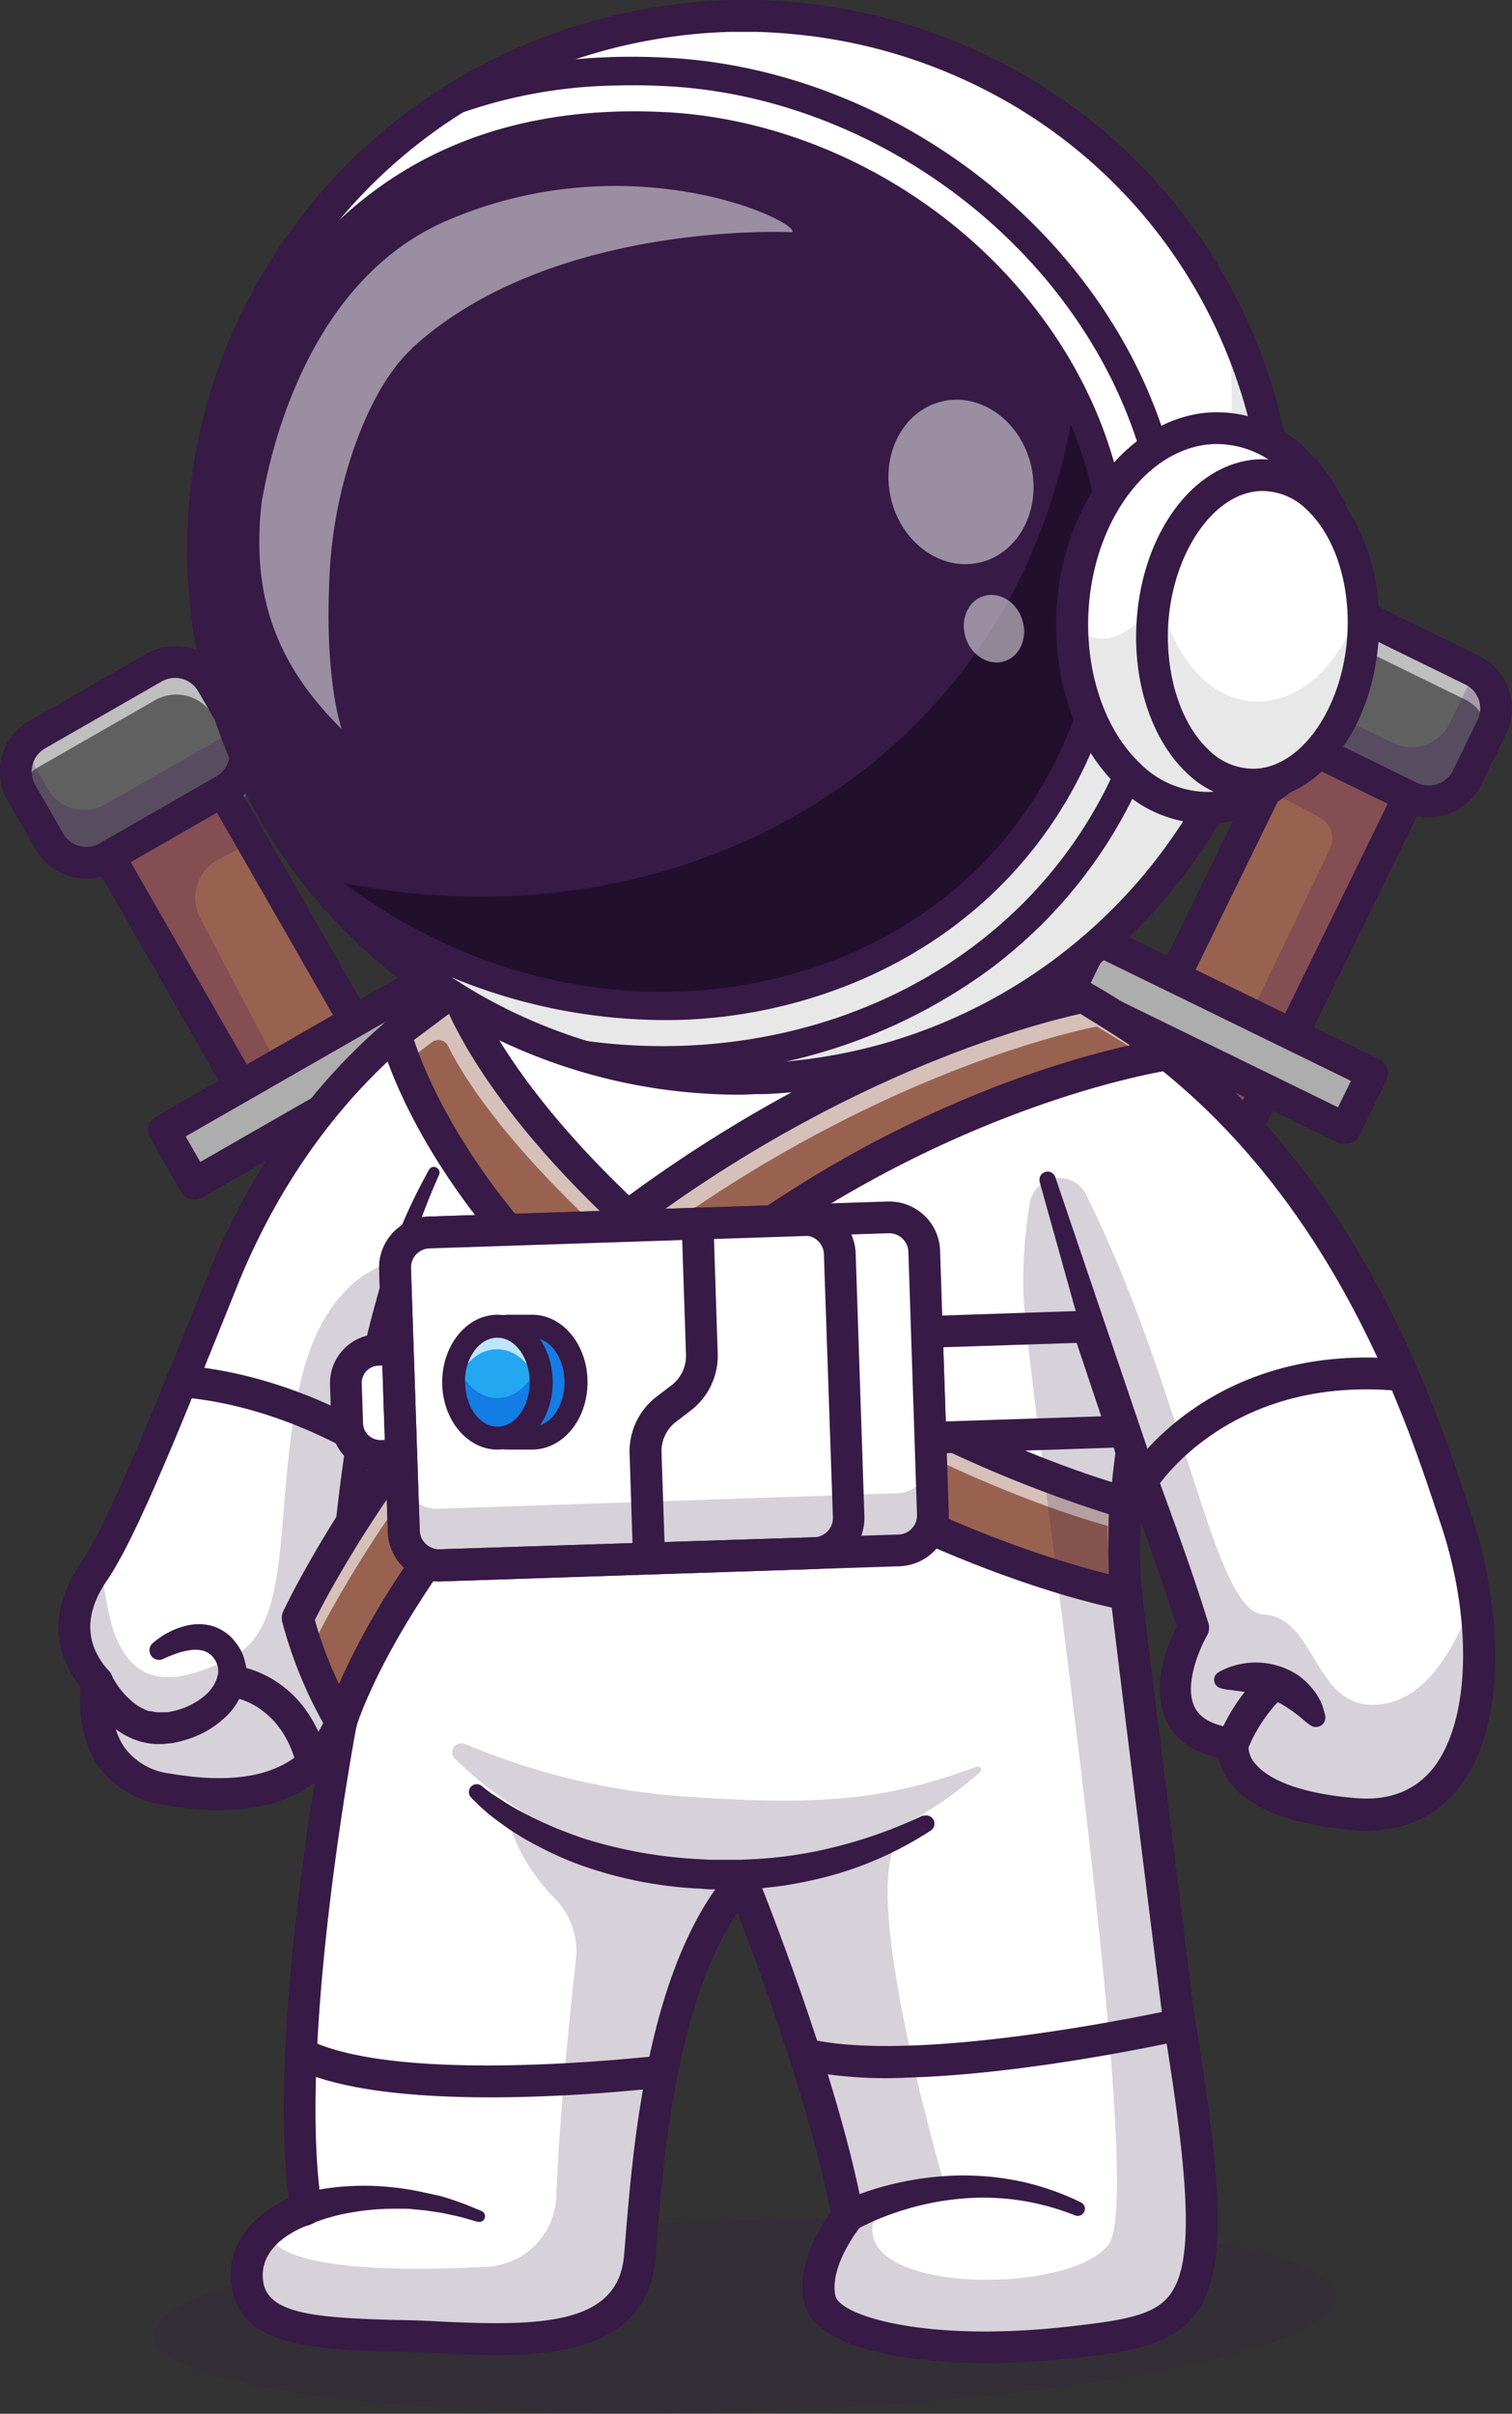 <svg xmlns="http://www.w3.org/2000/svg" viewBox="0 0 194.53 310.36"><rect x="0" y="0" width="194.53" height="310.36" fill="#333333" stroke="none"/><defs><style>.cls-1{opacity:0.2;}.cls-2{fill:#371a45;}.cls-3,.cls-7{fill:#606060;}.cls-3,.cls-4,.cls-5,.cls-9{fill-rule:evenodd;}.cls-11,.cls-4{fill:#996250;}.cls-5{fill:#39005e;}.cls-6{fill:#adadad;}.cls-8{opacity:0.6;}.cls-10,.cls-9{fill:#fff;}.cls-12{fill:#22a7f0;}.cls-13{fill:#137ce5;}.cls-14{opacity:0.7;}.cls-15{fill:#e8e8e8;}.cls-16{fill:#220f2d;}.cls-17{opacity:0.5;}</style></defs><g id="Layer_4" data-name="Layer 4"><g class="cls-1"><ellipse class="cls-2" cx="95.9" cy="297.78" rx="76.11" ry="12.33" transform="translate(-9.76 3.32) rotate(-1.89)"/></g><path class="cls-3" d="M2.91,106.12a5.48,5.48,0,0,1,2-7.48l15-8.6a5.49,5.49,0,0,1,7.49,2L31,98.32a5.49,5.49,0,0,1-2,7.48"/><path class="cls-4" d="M120.1,189l10.26,5,4.93,2.4,45.25-92.58a8.43,8.43,0,0,0-3.87-11.29h0a8.44,8.44,0,0,0-11.28,3.88l-2.47,5Z"/><g class="cls-1"><path class="cls-5" d="M130.36,194.05l4.93,2.4,45.25-92.58a8.43,8.43,0,0,0-3.87-11.29h0a8.44,8.44,0,0,0-11.28,3.88l-2.47,5,6.84,3.63a3.08,3.08,0,0,1,1.34,4.06Z"/></g><path class="cls-2" d="M134.39,198.29l-15.18-7.42a2,2,0,0,1-.94-2.74l45.25-92.58a10.5,10.5,0,0,1,18.86,9.22l-45.26,92.58a2,2,0,0,1-1.17,1,2.44,2.44,0,0,1-.6.11A2,2,0,0,1,134.39,198.29Zm32.8-100.94-44.36,90.74,11.52,5.63L178.71,103a6.4,6.4,0,0,0-3-8.56,6.39,6.39,0,0,0-8.56,2.94Z"/><rect class="cls-6" x="137.13" y="128.94" width="39.66" height="7.86" transform="translate(239.63 321.17) rotate(-153.95)"/><path class="cls-2" d="M172.15,146.94l-35.63-17.41a2.08,2.08,0,0,1-1-1.17,2,2,0,0,1,.1-1.56l3.45-7.07a2,2,0,0,1,2.73-.93l35.63,17.41a2.05,2.05,0,0,1,.94,2.73L174.89,146a2.07,2.07,0,0,1-1.18,1,1.77,1.77,0,0,1-.6.11A2,2,0,0,1,172.15,146.94Zm-30.34-23.58-1.66,3.39,32,15.63,1.66-3.4Z"/><rect class="cls-7" x="168.58" y="76.4" width="18.16" height="28.25" rx="5.48" transform="translate(18.31 210.38) rotate(-63.95)"/><g class="cls-8"><path class="cls-9" d="M162.85,90.42l2.73-5.57a5.48,5.48,0,0,1,7.33-2.53l15.53,7.6a5.47,5.47,0,0,1,3.05,4.46l.44-.88a5.49,5.49,0,0,0-2.52-7.34l-15.53-7.59a5.48,5.48,0,0,0-7.33,2.52l-3.16,6.47A5.46,5.46,0,0,0,162.85,90.42Z"/></g><g class="cls-1"><path class="cls-5" d="M165.91,94.89l15.53,7.59a5.48,5.48,0,0,0,7.33-2.52l3.16-6.46a5.48,5.48,0,0,0-2.18-7.15,1.11,1.11,0,0,1-.07.16L186.51,93a5.47,5.47,0,0,1-7.33,2.52l-15.53-7.59-.34-.18A5.47,5.47,0,0,0,165.91,94.89Z"/></g><path class="cls-2" d="M180.54,104.32,165,96.73a7.54,7.54,0,0,1-3.46-10.07l3.17-6.47a7.53,7.53,0,0,1,10.06-3.45l15.53,7.59a7.52,7.52,0,0,1,3.45,10.06l-3.16,6.47a7.52,7.52,0,0,1-10.06,3.46ZM168.39,82l-3.17,6.47a3.45,3.45,0,0,0,1.58,4.6h0l15.53,7.59a3.45,3.45,0,0,0,4.6-1.58l3.16-6.47a3.43,3.43,0,0,0-1.58-4.6L173,80.41a3.54,3.54,0,0,0-1.6-.35A3.45,3.45,0,0,0,168.39,82Z"/><path class="cls-4" d="M14.82,111.53l51.25,89.4,2.46-1.41,12.21-7L32.43,108.27l-2.95-5.15A8.44,8.44,0,0,0,18,100h0A8.44,8.44,0,0,0,14.82,111.53Z"/><g class="cls-1"><path class="cls-5" d="M14.82,111.53l51.25,89.4,2.46-1.41L25.77,118.05a5.59,5.59,0,0,1,2.38-7.56l4.28-2.22-2.95-5.15A8.44,8.44,0,0,0,18,100h0A8.44,8.44,0,0,0,14.82,111.53Z"/></g><path class="cls-2" d="M64.3,202,13,112.55a10.5,10.5,0,0,1,18.21-10.44l51.26,89.4a2,2,0,0,1-.76,2.79l-14.66,8.41a2.11,2.11,0,0,1-1,.27A2,2,0,0,1,64.3,202ZM27.71,104.14a6.38,6.38,0,0,0-3.88-3A6.44,6.44,0,0,0,16,105.66a6.4,6.4,0,0,0,.63,4.86l50.24,87.63L78,191.77Z"/><rect class="cls-6" x="20.43" y="134.98" width="39.66" height="7.86" transform="translate(-63.76 38.42) rotate(-29.83)"/><path class="cls-2" d="M24.47,154.16a2,2,0,0,1-1.23-1l-3.91-6.82a2,2,0,0,1,.75-2.78l34.41-19.73a2,2,0,0,1,2.79.76l3.91,6.82a2,2,0,0,1-.76,2.78L26,154a2.07,2.07,0,0,1-1,.27A2.46,2.46,0,0,1,24.47,154.16Zm30.28-25.73L23.89,146.12l1.88,3.28,30.86-17.69Z"/><rect class="cls-7" x="2.69" y="88.95" width="28.25" height="18.16" rx="5.48" transform="translate(-46.53 21.35) rotate(-29.83)"/><g class="cls-8"><path class="cls-9" d="M2.53,101.46a5.5,5.5,0,0,1,2.41-2.82l15-8.6a5.49,5.49,0,0,1,7.49,2L31,98.32a4,4,0,0,1,.23.46,5.42,5.42,0,0,0-.37-4.65l-3.58-6.25a5.48,5.48,0,0,0-7.48-2l-15,8.6A5.47,5.47,0,0,0,2.53,101.46Z"/></g><g class="cls-1"><path class="cls-5" d="M2.77,101.93l3.58,6.24a5.49,5.49,0,0,0,7.48,2l15-8.6a5.48,5.48,0,0,0,2-7.48l-.5-.88a5.43,5.43,0,0,1-1.75,1.61l-15,8.59a5.47,5.47,0,0,1-7.48-2L3.05,96.05A5.48,5.48,0,0,0,2.77,101.93Z"/></g><path class="cls-2" d="M9.14,112.71a7.44,7.44,0,0,1-4.56-3.52L1,103A7.53,7.53,0,0,1,3.78,92.68l15-8.6a7.54,7.54,0,0,1,10.27,2.78l3.58,6.25a7.54,7.54,0,0,1-2.78,10.27l-15,8.6a7.5,7.5,0,0,1-3.52,1A7.42,7.42,0,0,1,9.14,112.71Zm20-17.57L25.5,88.9a3.37,3.37,0,0,0-2.08-1.61,3.45,3.45,0,0,0-2.61.33l-15,8.6a3.44,3.44,0,0,0-1.28,4.69l3.59,6.25a3.37,3.37,0,0,0,2.08,1.61,3.41,3.41,0,0,0,2.61-.34l15-8.59A3.45,3.45,0,0,0,29.09,95.14Z"/><path class="cls-10" d="M12.5,216.25s-2.23,11.9,9,13.83c11,1.89,18.71-.53,22.16-8.13.08-.16.15-.33.22-.5,0,0-7.84,41-4.5,62.57a14.26,14.26,0,0,0-5.25,3.05,7.28,7.28,0,0,0-2.32,6.72C33,301,44.5,299.94,56.67,300.53s24.67.83,25.61-10.38,2.36-35.88,13.15-48.38c0,0,10.4,25.6,13.61,43.24,0,0-4.73,5.73-3.59,10.62s15.36,7.38,32.05,5.51,20.61-2.64,14.06-41.85c0,0-5.81-46.45-6.72-54.3s.7-18.42.7-18.42,5.4,14.28,8,22.73c0,0-7.77,13.39,5.09,14.94,0,0-1.39,7.6,15.74,9,13.91,1.14,17.55-13.41,15.31-28.13a59.41,59.41,0,0,0-2.45-10.07c-5.82-17.22-24.07-79.16-95.89-78-26.23.43-50.92,18.12-62.77,47.73C21.12,183.36,16.37,194.94,13,200.66c-.32.55-.63,1-.93,1.48C8.59,207.18,8.75,212.1,12.5,216.25Z"/><path class="cls-2" d="M103.46,296.1c-1.09-4.68,2-9.7,3.41-11.61-2.58-13.4-9.18-31.25-12-38.59-7.9,11.83-9.49,31.45-10.38,42.38-.06.72-.11,1.41-.16,2.05-1.14,13.51-16.52,12.78-27.75,12.24-1.9-.09-3.81-.15-5.65-.2-10.19-.27-19.81-.53-21.12-8.24-1-6.1,3.67-9.84,7.33-11.45-2-16.08,1.29-40.72,3.33-53.44-4.47,3.33-10.93,4.29-19.3,2.85a12.41,12.41,0,0,1-8.5-5c-2.56-3.69-2.49-8.18-2.3-10.16-3.79-4.73-3.81-10.34,0-15.9,3.38-5,8.65-17.84,16.3-36.94,5.88-14.7,15.1-27,26.67-35.68a64.88,64.88,0,0,1,38-13.33l0,2,0-2c71-1.18,90.77,58.08,97.27,77.56q.31,1,.6,1.8c3.93,11.63,5,27.1-1.5,35.41-3.16,4.05-7.82,5.94-13.47,5.48-8-.66-13.39-2.73-16-6.16a7.84,7.84,0,0,1-1.48-3.14c-3.22-.71-5.44-2.27-6.63-4.65-2.22-4.46.17-10.1,1.26-12.25-1.26-4-3.06-9.16-4.61-13.45a55.27,55.27,0,0,0,.16,9.11c.89,7.66,6.51,52.63,6.71,54.25,4,24,4,33.32.14,38.48-3.23,4.27-8.86,4.9-16,5.7-2.79.31-5.62.51-8.4.58C116.45,304.12,104.81,301.84,103.46,296.1Zm44-110.25c0,.14,5.45,14.43,8,22.85a2,2,0,0,1-.18,1.62c-.92,1.6-3,6.37-1.57,9.2.73,1.47,2.46,2.37,5.14,2.69a2,2,0,0,1,1.45.81,1.9,1.9,0,0,1,.32,1.56,3.36,3.36,0,0,0,.89,2.21c1.11,1.34,4.27,3.71,13,4.42,4.28.35,7.61-1,9.92-3.91,4.74-6.07,5.09-19.06.85-31.59l-.61-1.82c-6.26-18.77-25.31-75.89-93.32-74.77h0l-.65,0c-26,.71-49.06,18.45-60.26,46.43-8,19.93-13.09,32.42-16.71,37.72-2.91,4.26-2.82,8.16.29,11.59a2,2,0,0,1,.49,1.74s-.82,4.76,1.52,8.11a8.49,8.49,0,0,0,5.82,3.33c10.7,1.84,17.29-.58,20.15-7.39a2,2,0,0,1,3.89,1.17c-.08.41-7.74,40.89-4.5,61.86A2.05,2.05,0,0,1,40,286c-.07,0-7,2.13-6.12,7.47.69,4.1,7,4.56,17.21,4.84,1.86,0,3.78.1,5.73.2,12.84.61,22.72.38,23.47-8.51.06-.63.11-1.31.17-2,1-12.31,2.86-35.22,13.47-47.52a2,2,0,0,1,3.44.57c.43,1.05,10.52,26,13.73,43.64a2,2,0,0,1-.43,1.66c-1.13,1.39-3.92,5.69-3.18,8.87.58,2.47,11.34,6,29.83,3.95,7-.79,11.12-1.37,13.19-4.1,3-3.95,2.73-13.54-.92-35.39,0,0,0-.05,0-.08-.06-.47-5.81-46.55-6.72-54.32-.94-8,.65-18.53.72-19a2,2,0,0,1,1.8-1.72h.16A2,2,0,0,1,147.46,185.85Z"/><path class="cls-2" d="M40.13,285.91l.24-.1.28-.12.6-.21c.4-.15.83-.27,1.25-.39a22.46,22.46,0,0,1,2.61-.59A31.14,31.14,0,0,1,50.5,284c.46,0,.91,0,1.37,0s.91,0,1.37.08l1.37.12,1.36.2c.92.11,1.81.34,2.72.53s1.78.49,2.68.73l.07,0a.73.73,0,0,0,.46-1.39c-.9-.36-1.78-.76-2.7-1.08s-1.83-.65-2.78-.88L55,282l-1.43-.3c-.48-.11-1-.18-1.45-.25s-1-.15-1.47-.19a33.63,33.63,0,0,0-5.94-.15c-1,.05-2,.17-3,.32-.5.09-1,.17-1.51.29l-.76.18-.39.1-.43.14-.21.07a2.06,2.06,0,1,0,1.37,3.89A1.89,1.89,0,0,0,40.13,285.91Z"/><path class="cls-2" d="M110,286.79l.72-.4c.26-.13.53-.27.8-.39.54-.26,1.09-.51,1.65-.74,1.13-.46,2.28-.86,3.45-1.21a35.88,35.88,0,0,1,7.2-1.36,31.65,31.65,0,0,1,7.36.23,32,32,0,0,1,7.14,1.94h0a.93.93,0,0,0,1.2-.52.92.92,0,0,0-.45-1.16,34.26,34.26,0,0,0-7.46-2.63,37.17,37.17,0,0,0-3.94-.64c-1.32-.13-2.65-.19-4-.19a39.37,39.37,0,0,0-7.94.91,37.69,37.69,0,0,0-3.88,1.05c-.64.21-1.28.44-1.91.68-.32.12-.63.25-1,.39s-.61.27-1,.46a2,2,0,1,0,1.84,3.65l.14-.07Z"/><path class="cls-2" d="M67.79,269.61c9.31-.25,17-1.16,17.64-1.24a2,2,0,0,0-.49-4.06c-.33,0-33.31,3.94-45.31-2.08a2,2,0,1,0-1.83,3.65C44.74,269.36,57.3,269.9,67.79,269.61Z"/><path class="cls-2" d="M116.67,267.14c15.74-.43,34.47-4.59,35.5-4.82a2,2,0,1,0-.89-4c-.33.07-32.78,7.27-47.3,3.82a2,2,0,0,0-.94,4A55.35,55.35,0,0,0,116.67,267.14Z"/><path class="cls-2" d="M118.74,233.44a60.49,60.49,0,0,1-14.16,4.68,55.23,55.23,0,0,1-7.36.92l-1.85.09H91.64c-.62,0-1.24-.06-1.86-.09a59.23,59.23,0,0,1-14.59-2.62,54.61,54.61,0,0,1-6.86-2.82c-.55-.29-1.11-.56-1.65-.86s-1.08-.61-1.6-.94-1-.66-1.55-1-1-.72-1.44-1.07l-.07-.05a1,1,0,0,0-1.37,1.48c.5.53,1,1,1.47,1.43s1,.86,1.54,1.27,1.07.78,1.61,1.17,1.11.72,1.67,1.08a47.47,47.47,0,0,0,7.13,3.48,53.16,53.16,0,0,0,15.49,3.23c.66,0,1.32.12,2,.11h3.95l2-.11a49.44,49.44,0,0,0,7.84-1.26,45.42,45.42,0,0,0,14.46-6.23,1.06,1.06,0,0,0-1-1.84Z"/><path class="cls-2" d="M133.77,152l9.82,35.19a2,2,0,1,0,3.94-1.1l0-.1-11.75-34.61a1,1,0,0,0-2,.62Z"/><path class="cls-2" d="M147,192.47a2,2,0,0,0,1.67-.95c.41-.64,9.72-14.82,31.57-12.65a2,2,0,1,0,.41-4.07c-24.5-2.43-35,13.85-35.44,14.54a2,2,0,0,0,1.79,3.13Z"/><g class="cls-1"><path class="cls-2" d="M12.47,215.2s-2.23,11.89,9,13.82c11,1.89,18.7-.52,22.16-8.13,2.07-8,5.14-16.75,9.72-21.25,0,0-2.87-26.36-1.93-37.51,0,0-9.56.61-12.92,16.31S37.92,208.84,30,213s-13,3.74-15.46-3.5a42.3,42.3,0,0,1-1.55-9.86c-.32.54-.63,1-.94,1.48C8.56,206.13,8.72,211.05,12.47,215.2Z"/></g><path class="cls-2" d="M57.27,194.4a2,2,0,0,0,1.31-3.56c-.62-.55-15.29-13.58-35-15.27a2,2,0,1,0-.35,4.07c18.38,1.57,32.49,14.11,32.63,14.24A2.09,2.09,0,0,0,57.27,194.4Z"/><path class="cls-2" d="M158.67,226.29a2.06,2.06,0,0,0,1.86-1.35h0a19.69,19.69,0,0,1,4.57-6.8,2,2,0,1,0-2.75-3,23.36,23.36,0,0,0-5.66,8.43,2,2,0,0,0,1.23,2.61A2.15,2.15,0,0,0,158.67,226.29Z"/><path class="cls-2" d="M157.46,217.18a6.43,6.43,0,0,0,.8.11l.82.11c.54.06,1.06.15,1.56.24a14.62,14.62,0,0,1,2.81.81c.45.15.84.39,1.27.58a14,14,0,0,1,1.2.75,14.9,14.9,0,0,1,1.21.89c.43.31.79.71,1.29,1.05l.2.13a1.22,1.22,0,0,0,1.7-.33,1.27,1.27,0,0,0,.18-.94c-.08-.34-.18-.66-.29-1a5.5,5.5,0,0,0-.4-1,8,8,0,0,0-1.22-1.75,9.1,9.1,0,0,0-1.63-1.46,9.89,9.89,0,0,0-8.22-1.19,8.72,8.72,0,0,0-1,.36,7.3,7.3,0,0,0-1,.5,1.11,1.11,0,0,0-.37,1.53,1.13,1.13,0,0,0,.71.51Z"/><path class="cls-2" d="M10.65,217.1c.13.27.21.44.33.64s.21.38.32.57c.23.36.46.72.72,1.07a14.45,14.45,0,0,0,1.72,2A12.71,12.71,0,0,0,15.9,223a11.62,11.62,0,0,0,1.28.62l.68.24.34.11.35.07a7.06,7.06,0,0,0,1.43.21l.72,0a5.52,5.52,0,0,0,.71-.05l.71-.07c.23,0,.43-.09.65-.13a11.33,11.33,0,0,0,1.27-.34,12.44,12.44,0,0,0,4.61-2.56,8.78,8.78,0,0,0,2.92-4.81,5.07,5.07,0,0,0,.1-.77,4.16,4.16,0,0,0,0-.79c0-.26,0-.53-.08-.79s-.13-.52-.21-.77a3.67,3.67,0,0,0-.29-.74,4.92,4.92,0,0,0-.37-.68,7.83,7.83,0,0,0-.95-1.2A5.81,5.81,0,0,0,27.05,209a6.64,6.64,0,0,0-2.94,0,9.68,9.68,0,0,0-2.47.91,10.74,10.74,0,0,0-1.08.66,9.71,9.71,0,0,0-1,.79,1.23,1.23,0,0,0,1.3,2l.14-.06c.25-.11.59-.27.9-.39s.63-.24.94-.35a9.84,9.84,0,0,1,1.82-.41,4,4,0,0,1,1.54.12,2.53,2.53,0,0,1,1.11.7,2.76,2.76,0,0,1,.69,2.55,5.17,5.17,0,0,1-1.83,2.65,9.28,9.28,0,0,1-3.26,1.68,5.86,5.86,0,0,1-.92.22,4.14,4.14,0,0,1-.46.09l-.41,0c-.14,0-.28,0-.41,0l-.41,0a3,3,0,0,1-.79-.13l-.2,0L19.1,220l-.38-.14c-.25-.11-.5-.26-.75-.38a7.9,7.9,0,0,1-1.4-1.09A10.11,10.11,0,0,1,15.33,217c-.18-.25-.36-.52-.53-.79l-.25-.41-.19-.36,0-.09a2,2,0,0,0-3.67,1.79Z"/><path class="cls-2" d="M40.25,228.81a1.54,1.54,0,0,0,.43-.06,2,2,0,0,0,1.51-2.46c-2.69-11.13-11.69-12.11-12.07-12.14a2,2,0,0,0-.4,4.06c.3,0,6.52.85,8.49,9A2,2,0,0,0,40.25,228.81Z"/><path class="cls-2" d="M45.92,221.4c-.16-5.91,0-11.93.23-17.9s.73-11.95,1.47-17.88c.37-3,.8-5.92,1.32-8.86s1.11-5.87,1.84-8.76a96.24,96.24,0,0,1,5.69-16.9h0a.73.73,0,0,0-.36-1,.71.71,0,0,0-.91.3,72,72,0,0,0-6.83,16.93c-.83,2.93-1.53,5.89-2.15,8.86s-1.17,6-1.64,9c-.94,6-1.6,12-2.07,18.08-.24,3-.4,6.06-.52,9.09s-.18,6-.16,9.14a2,2,0,1,0,4.09,0v-.08Z"/><path class="cls-11" d="M150.26,135.54s-34,4.7-67,34-39.35,51.89-39.35,51.89a53.77,53.77,0,0,1-5.59-13.4s15-32,45.1-53.6,55.92-26.26,55.92-26.26A98.52,98.52,0,0,1,150.26,135.54Z"/><g class="cls-8"><path class="cls-10" d="M42.68,219.3a46.19,46.19,0,0,1-2.58-7.47s15-32,45.09-53.6S141.11,132,141.11,132s3.21,1.86,6.48,4.05c1.73-.35,2.67-.48,2.67-.48a99.51,99.51,0,0,0-10.95-7.34s-25.86,4.63-55.92,26.26-45.1,53.6-45.1,53.6A52.15,52.15,0,0,0,42.68,219.3Z"/></g><path class="cls-2" d="M42.14,222.52a55.57,55.57,0,0,1-5.83-14,2.07,2.07,0,0,1,.14-1.36c.62-1.32,15.6-32.71,45.75-54.39s55.67-26.42,56.75-26.61a2,2,0,0,1,1.38.24A98.47,98.47,0,0,1,151.58,134a2,2,0,0,1-1,3.59c-.33.05-33.87,5-65.95,33.54S45.91,221.8,45.85,222a2.05,2.05,0,0,1-1.69,1.47l-.22,0A2,2,0,0,1,42.14,222.52ZM139,130.36c-4.36.94-27.83,6.66-54.37,25.76-26.92,19.37-41.8,47.55-44.12,52.17a48.87,48.87,0,0,0,3.11,8.22c3.48-8,13.39-26.3,38.3-48.46,26.28-23.38,52.91-31.29,63.45-33.65C142.8,132.68,140.15,131.07,139,130.36Z"/><path class="cls-11" d="M50.89,132.93s5.81,24,37.32,45.84S144.84,205,144.84,205a98.08,98.08,0,0,1,0-11.81s-29.92-7.72-58.13-31.6c-23.65-20-28-34.43-28-34.43Z"/><g class="cls-8"><path class="cls-10" d="M50.89,132.93a30.86,30.86,0,0,0,1.23,3.66L55.59,134a1.38,1.38,0,0,1,2.06.5c1.84,3.77,8.13,14.33,26.76,30.1,28.21,23.88,58.13,31.6,58.13,31.6-.16,1.63.4,6.46.42,8.38,1.23.28,1.88.4,1.88.4a98.08,98.08,0,0,1,0-11.81s-29.92-7.72-58.13-31.6c-23.65-20-28-34.44-28-34.44Z"/></g><path class="cls-2" d="M144.48,207c-1-.18-25.91-4.76-57.43-26.55-31.79-22-37.9-46-38.14-47a2,2,0,0,1,.76-2.12l7.78-5.78a2,2,0,0,1,1.85-.3,2,2,0,0,1,1.32,1.34c0,.14,4.61,14.18,27.39,33.47,27.5,23.27,57,31.11,57.32,31.18a2,2,0,0,1,1.52,2.18,94.91,94.91,0,0,0,0,11.49,2,2,0,0,1-2,2.16ZM85.37,163.13c-18.26-15.45-25.25-27.63-27.61-32.77l-4.5,3.36c1.69,5.14,9.67,25.08,36.12,43.37,25.07,17.34,46.22,23.59,53.29,25.32-.07-2.12-.13-5.13,0-7.71A166.87,166.87,0,0,1,85.37,163.13Z"/><path class="cls-10" d="M44.58,173.32H65.24A3.79,3.79,0,0,1,69,177.12v6a3.79,3.79,0,0,1-3.79,3.79H44.58a0,0,0,0,1,0,0V173.32a0,0,0,0,1,0,0Z" transform="translate(119.52 358.3) rotate(178.11)"/><polygon class="cls-10" points="119.25 171.26 119.7 184.88 144.15 184.07 144.11 182.95 139.97 170.58 119.25 171.26"/><path class="cls-2" d="M42.63,183.15l-.17-5.09a6.3,6.3,0,0,1,6.1-6.51l20.18-.67a2.08,2.08,0,0,1,1.46.55,2,2,0,0,1,.65,1.43l.45,13.61a2,2,0,0,1-2,2.11l-20.18.67h0A6.32,6.32,0,0,1,42.63,183.15ZM66.83,175l-18.14.6a2.22,2.22,0,0,0-2.15,2.3l.17,5.08A2.22,2.22,0,0,0,49,185.16h0l18.14-.59Z"/><path class="cls-2" d="M117.66,184.94l-.45-13.61a2,2,0,0,1,2-2.11l20.73-.69h0a2,2,0,0,1,2,1.4l4.14,12.38a1.85,1.85,0,0,1,.1.57l0,1.12a2,2,0,0,1-2,2.11l-24.45.81h0A2,2,0,0,1,117.66,184.94Zm20.86-12.27-17.16.56.32,9.54,20-.66Z"/><rect class="cls-10" x="51.36" y="157.44" width="68.12" height="42.84" rx="4.51" transform="matrix(1, -0.03, 0.03, 1, -5.85, 2.91)"/><g class="cls-1"><path class="cls-2" d="M51.7,189.58l.24,7.3a4.52,4.52,0,0,0,4.66,4.37l59.06-1.95a4.52,4.52,0,0,0,4.37-4.66l-.24-7.3a4.52,4.52,0,0,1-4.37,4.66L56.36,194A4.52,4.52,0,0,1,51.7,189.58Z"/></g><path class="cls-2" d="M49.9,197l-1.12-33.8a6.58,6.58,0,0,1,6.34-6.77l59.06-1.94a6.61,6.61,0,0,1,4.7,1.76,6.48,6.48,0,0,1,2.07,4.57l1.12,33.8a6.56,6.56,0,0,1-6.34,6.77l-59.06,1.95h0A6.56,6.56,0,0,1,49.9,197Zm65.7.31a2.46,2.46,0,0,0,2.38-2.55l-1.11-33.8a2.48,2.48,0,0,0-2.54-2.39h0l-59.06,1.95A2.46,2.46,0,0,0,52.87,163L54,196.82a2.49,2.49,0,0,0,2.54,2.39h0Z"/><path class="cls-2" d="M49.9,197l-1.12-33.8a6.58,6.58,0,0,1,6.34-6.77l48.24-1.59h0a6.56,6.56,0,0,1,6.73,6.34l1.12,33.8a6.56,6.56,0,0,1-6.34,6.77l-48.23,1.59h0A6.56,6.56,0,0,1,49.9,197Zm54.87.66a2.48,2.48,0,0,0,2.39-2.55L106,161.27a2.46,2.46,0,0,0-2.54-2.39h0l-48.23,1.59A2.46,2.46,0,0,0,52.87,163L54,196.82a2.49,2.49,0,0,0,2.54,2.39h0Z"/><path class="cls-12" d="M62.84,177.72c0,.8,1.12,7.2,1.12,7.2h4.52c3.11,0,5.63-3.22,5.63-7.2s-2.52-7.19-5.63-7.19H64S62.84,176.43,62.84,177.72Z"/><path class="cls-13" d="M62.84,177.72c0,.8,1.12,7.2,1.12,7.2h4.52c3.11,0,5.63-3.22,5.63-7.2s-2.52-7.19-5.63-7.19H64S62.84,176.43,62.84,177.72Z"/><path class="cls-2" d="M68.48,186.39H65.34a3.1,3.1,0,0,1-3.07-2.59,52,52,0,0,1-.9-6.08h0a51.42,51.42,0,0,1,.89-6.11,3.14,3.14,0,0,1,3.06-2.56h3.16c3.92,0,7.11,3.89,7.11,8.67s-3.11,8.57-7,8.67Zm-3.31-14.25c-.62,3.43-.84,5.13-.85,5.58,0,.12.07.94.86,5.59a.17.17,0,0,0,.16.13h3.22c2.25-.07,4.07-2.6,4.07-5.72S70.77,172,68.48,172H65.32A.14.14,0,0,0,65.17,172.14Z"/><ellipse class="cls-12" cx="63.96" cy="177.72" rx="5.63" ry="7.19"/><g class="cls-14"><path class="cls-10" d="M58.45,179.2c.53-3.27,2.8-5.71,5.51-5.71s5,2.46,5.51,5.73a9.11,9.11,0,0,0,.12-1.5c0-4-2.52-7.19-5.63-7.19s-5.63,3.22-5.63,7.19A8.87,8.87,0,0,0,58.45,179.2Z"/></g><path class="cls-13" d="M64,184.91c3.11,0,5.63-3.21,5.63-7.19a9.11,9.11,0,0,0-.37-2.59c-.81,2.7-2.87,4.62-5.26,4.62s-4.45-1.91-5.26-4.61a9,9,0,0,0-.37,2.58C58.33,181.69,60.85,184.91,64,184.91Z"/><path class="cls-2" d="M64,186.39c-3.92,0-7.11-3.89-7.11-8.67h0c0-4.78,3.18-8.67,7.11-8.67s7.11,3.89,7.11,8.67-3.1,8.56-6.95,8.67Zm-4.15-8.67h0c0,3.15,1.86,5.72,4.15,5.72s4.15-2.57,4.15-5.72S66.25,172,64,172h-.08C61.62,172.07,59.81,174.61,59.81,177.72Z"/><path class="cls-2" d="M83.54,201.74h0a2,2,0,0,0,2-2.1l-.43-12.9A4.75,4.75,0,0,1,87,182.8l1.85-1.42a8.86,8.86,0,0,0,3.49-7.33l-.55-16.83a2,2,0,0,0-4.09.14l.56,16.83a4.76,4.76,0,0,1-1.88,3.94l-1.85,1.41A8.86,8.86,0,0,0,81,186.88l.42,12.89A2,2,0,0,0,83.54,201.74Z"/><path class="cls-10" d="M32.53,99.26a67.82,67.82,0,0,0,22.13,26.51,71.1,71.1,0,0,0,6.25,4c1.06.6,2.15,1.17,3.26,1.73a69.69,69.69,0,0,0,30.2,7.25c1.33,0,2.66,0,4-.07A69.65,69.65,0,0,0,157.27,101,67.7,67.7,0,0,0,126.7,9.29a69.56,69.56,0,0,0-20.36-6.43c-.8-.13-1.62-.24-2.43-.33q-3.27-.39-6.53-.47A70.61,70.61,0,0,0,68.27,7.63q-2.17.92-4.29,2a69.76,69.76,0,0,0-6.18,3.52A68.58,68.58,0,0,0,33.6,39.78,67.29,67.29,0,0,0,32.53,99.26Z"/><path class="cls-2" d="M94.37,138.89a70.62,70.62,0,0,1-11-1,70.74,70.74,0,0,1-19.29-6.28c-1.21-.61-2.27-1.17-3.26-1.73a74.12,74.12,0,0,1-6.27-4A68.24,68.24,0,0,1,32.36,99.34h0a67.33,67.33,0,0,1,1.07-59.65A69.58,69.58,0,0,1,63.89,9.45c1.39-.7,2.84-1.37,4.31-2A70.69,70.69,0,0,1,97.39,1.88c2.17.05,4.37.21,6.54.46.87.1,1.67.21,2.44.34a69.45,69.45,0,0,1,20.41,6.45A68,68,0,0,1,161.5,49a67.29,67.29,0,0,1-4.07,52.11,70,70,0,0,1-59.07,37.76l-1.26.05C96.19,138.89,95.28,138.9,94.37,138.89ZM82.51,3.49A70.23,70.23,0,0,0,68.34,7.8c-1.46.62-2.9,1.28-4.28,2a69.13,69.13,0,0,0-30.3,30.08,67,67,0,0,0-1.07,59.32h0a68,68,0,0,0,22.07,26.44A69.69,69.69,0,0,0,61,129.57c1,.55,2,1.12,3.24,1.72a69.63,69.63,0,0,0,30.12,7.23c1.32,0,2.66,0,4-.07a69.6,69.6,0,0,0,58.76-37.56,66.86,66.86,0,0,0,4.05-51.83,67.59,67.59,0,0,0-34.54-39.6A69.31,69.31,0,0,0,106.31,3c-.76-.13-1.55-.23-2.42-.33-2.16-.26-4.35-.41-6.51-.46q-1.77,0-3.54,0A70.89,70.89,0,0,0,82.51,3.49Z"/><path class="cls-15" d="M157.27,101a69.65,69.65,0,0,1-58.92,37.67c-1.32.06-2.65.08-4,.07a69.51,69.51,0,0,1-20-3.16,71,71,0,0,1-10.22-4.09c-1.1-.56-2.19-1.13-3.25-1.72a72.79,72.79,0,0,1-6.25-4A67.83,67.83,0,0,1,27,81.33a67.71,67.71,0,0,0,21.45,25.09,69.73,69.73,0,0,0,6.25,4c1.06.6,2.14,1.16,3.25,1.72a69.69,69.69,0,0,0,30.2,7.25c1.34,0,2.66,0,4-.07A69.64,69.64,0,0,0,151,81.62a67.24,67.24,0,0,0,6.6-41.56A67.36,67.36,0,0,1,157.27,101Z"/><path class="cls-2" d="M94.35,140.12a70.64,70.64,0,0,1-11.19-1,71.23,71.23,0,0,1-19.63-6.39c-1.23-.62-2.31-1.19-3.31-1.75a72.82,72.82,0,0,1-6.38-4,69.44,69.44,0,0,1-22.6-27.06h0a68.6,68.6,0,0,1,1.09-60.73,70.77,70.77,0,0,1,31-30.78c1.41-.71,2.88-1.39,4.38-2A72,72,0,0,1,97.42.65c2.21,0,4.45.21,6.65.47.89.1,1.71.21,2.49.34A70.83,70.83,0,0,1,127.32,8a69.22,69.22,0,0,1,35.35,40.54,68.5,68.5,0,0,1-4.14,53.06,71.24,71.24,0,0,1-60.12,38.43l-1.27,0C96.21,140.12,95.28,140.13,94.35,140.12ZM82.75,4.7A69.12,69.12,0,0,0,68.82,8.93c-1.44.61-2.85,1.26-4.2,2A67.86,67.86,0,0,0,34.85,40.42a65.74,65.74,0,0,0-1,58.24h0a66.49,66.49,0,0,0,21.67,26,67.22,67.22,0,0,0,6.13,3.89c1,.54,2,1.1,3.18,1.69a67.94,67.94,0,0,0,10,4,66.08,66.08,0,0,0,8.83,2.13,68.5,68.5,0,0,0,10.74,1c1.3,0,2.62,0,3.91-.07A68.38,68.38,0,0,0,156,100.33a65.69,65.69,0,0,0,4-50.88,66.4,66.4,0,0,0-33.91-38.89,68.52,68.52,0,0,0-19.95-6.31c-.75-.12-1.52-.22-2.38-.32-2.12-.25-4.27-.4-6.39-.45-1.16,0-2.32,0-3.47,0A69.42,69.42,0,0,0,82.75,4.7ZM32.52,99.26h0Z"/><path class="cls-2" d="M94.34,140.75a71.85,71.85,0,0,1-31.09-7.47c-1.24-.62-2.33-1.2-3.34-1.77a71.79,71.79,0,0,1-6.44-4.08,70.1,70.1,0,0,1-22.79-27.31h0a69.14,69.14,0,0,1,1.1-61.27A70.74,70.74,0,0,1,56.7,11.43a69.74,69.74,0,0,1,6.36-3.64c1.42-.72,2.9-1.41,4.41-2A72.84,72.84,0,0,1,97.43,0c2.23.05,4.49.21,6.71.48.9.1,1.73.21,2.51.34A71.53,71.53,0,0,1,127.6,7.46a69.74,69.74,0,0,1,31.49,94.44,71.88,71.88,0,0,1-60.65,38.78l-1.29,0C96.22,140.75,95.28,140.76,94.34,140.75ZM82.86,5.32a68,68,0,0,0-13.8,4.19c-1.42.6-2.82,1.25-4.16,1.93A67.33,67.33,0,0,0,35.41,40.71a65.1,65.1,0,0,0-1,57.68h0A66,66,0,0,0,55.84,124.1,68.24,68.24,0,0,0,61.92,128c.95.54,2,1.09,3.15,1.68a69.34,69.34,0,0,0,9.92,4,68.27,68.27,0,0,0,19.39,3.07c1.29,0,2.6,0,3.88-.07A67.79,67.79,0,0,0,155.45,100a65,65,0,0,0,3.93-50.39,65.77,65.77,0,0,0-33.59-38.53A67.88,67.88,0,0,0,106,4.87c-.74-.12-1.5-.22-2.35-.31-2.1-.25-4.24-.41-6.34-.46-1.14,0-2.29,0-3.44,0A68.3,68.3,0,0,0,82.86,5.32ZM32.52,99.26h0Z"/><path class="cls-2" d="M42,114.05c38.68,30.35,95.09,13.75,101.15-34.26C147.24,47.12,118,18,85.94,16.26,62.61,15,39.22,23.77,27.15,58.93c0,0-2.91,16.37.9,27.61a153.71,153.71,0,0,0,9.45,21.54Z"/><path class="cls-16" d="M143.12,79.79c-6.06,48-62.47,64.6-101.15,34.26l-.91-1.21c44.06,10.52,90.2-13.13,97.24-61.57A50.81,50.81,0,0,1,143.12,79.79Z"/><path class="cls-2" d="M74.12,137.35l-.28-.06a71.51,71.51,0,0,1-10.49-4.2c-1.24-.62-2.33-1.2-3.33-1.77a67.91,67.91,0,0,1-6.42-4.07A69.77,69.77,0,0,1,30.87,100h0A69,69,0,0,1,32,38.94,70.67,70.67,0,0,1,56.82,11.61L57,11.5l.17-.06c8.55-3.26,18.32-4.61,29-4,19.28,1.08,38.46,10.91,51.29,26.3C149,47.58,154.25,64.33,152.16,80.88c-2.27,18-10.73,33.05-24.47,43.49A69.91,69.91,0,0,1,87.3,138.13,76.09,76.09,0,0,1,74.12,137.35ZM58.63,14.78A67.06,67.06,0,0,0,35.22,40.61a65.34,65.34,0,0,0-1,57.87h0a66.12,66.12,0,0,0,21.54,25.8,65,65,0,0,0,6.09,3.86c.95.54,2,1.09,3.17,1.68a67.43,67.43,0,0,0,9.81,3.94c18.44,2.66,36.91-1.82,50.69-12.3,12.94-9.83,20.91-24,23.06-41,2-15.53-3-31.28-13.86-44.36-12.2-14.63-30.4-24-48.7-25q-3.48-.2-6.81-.1A62.82,62.82,0,0,0,58.63,14.78ZM32.52,99.26h0Z"/><path class="cls-2" d="M40.84,115.49l-.19-.15L36,109.18,35.9,109a153.55,153.55,0,0,1-9.58-21.83c-3.92-11.55-1.09-27.83-1-28.52l.07-.27C36,27.56,56.38,12.79,86,14.44c17.21,1,34.33,9.73,45.78,23.46,10.32,12.38,15,27.34,13.11,42.11-2.7,21.42-15.49,38.32-35.08,46.38a64.28,64.28,0,0,1-22.73,4.76A72.09,72.09,0,0,1,40.84,115.49ZM28.92,59.38C28.66,61,26.34,75.82,29.78,86A152.79,152.79,0,0,0,39,107.09l4.24,5.67c19.21,15,44.16,18.89,65.19,10.25,18.33-7.54,30.3-23.38,32.84-43.45C143,65.8,138.68,51.83,129,40.24c-10.82-13-27-21.25-43.18-22.16q-3.07-.16-6-.08C55.28,18.67,38.17,32.57,28.92,59.38Zm13,54.67h0Z"/><path class="cls-10" d="M174,78.62c0,13.48-8.15,24.78-18.11,25.24s-18-10.08-18-23.56V80c.15-13.36,8.22-24.52,18.11-25,7.69-.36,14.23,5.86,16.8,14.91A31.67,31.67,0,0,1,174,78.62Z"/><path class="cls-15" d="M174,78.62c0,13.48-8.15,24.78-18.11,25.24s-18-10.08-18-23.56V80a4.94,4.94,0,0,0,5.1,2c4-1,11.33-10,11.33-10s8-1,18.48-2.12A31.67,31.67,0,0,1,174,78.62Z"/><path class="cls-2" d="M143.76,101.06c-5-4.82-7.91-12.39-7.88-20.77,0-14.52,9-26.76,20.05-27.27a16.3,16.3,0,0,1,12.21,4.84c5,4.82,7.91,12.39,7.88,20.77h0C176,93.16,167,105.39,156,105.9h-.3A16.33,16.33,0,0,1,143.76,101.06Zm21.55-40.25a12.35,12.35,0,0,0-9.19-3.71C147.25,57.51,140,67.92,140,80.31c0,7.15,2.45,13.81,6.63,17.8a12.35,12.35,0,0,0,9.18,3.71c8.88-.41,16.13-10.82,16.17-23.2C172,71.46,169.48,64.8,165.31,60.81Z"/><ellipse class="cls-10" cx="161.82" cy="80.99" rx="19.93" ry="13.58" transform="translate(71.14 237.59) rotate(-86.51)"/><path class="cls-15" d="M161.68,100.88c7.52-.4,13.67-9.64,13.75-20.63a26.41,26.41,0,0,0-.18-3.48c-2,7.56-7.06,13.11-12.91,13.42-6.6.36-12.08-6.1-13.33-15a29.11,29.11,0,0,0-.8,6.57C148.13,92.72,154.16,101.29,161.68,100.88Z"/><path class="cls-2" d="M152.61,99.31c-4.09-3.9-6.49-10.48-6.44-17.6.09-12.23,7-22.18,15.69-22.65A12.19,12.19,0,0,1,171,62.67c4.08,3.9,6.49,10.48,6.44,17.6h0c-.09,12.23-7,22.18-15.69,22.65l-.31,0A12.22,12.22,0,0,1,152.61,99.31Zm20.78-19.07c.05-6-1.89-11.48-5.17-14.61a8.16,8.16,0,0,0-6.14-2.49c-6.34.34-11.76,8.86-11.83,18.6,0,6,1.9,11.48,5.18,14.61a8.18,8.18,0,0,0,6.14,2.49c6.34-.34,11.75-8.86,11.82-18.6Z"/><g class="cls-17"><path class="cls-10" d="M101.91,29.86s-31-1.6-49,15l0,.06c-3.79,3.49-6.5,9.75-8,14.64a58.09,58.09,0,0,0-2.55,15.4c-.56,12.73,1.6,18.79,1.6,18.79C36.83,86.7,33,78.9,33.39,68.29c0-1,.11-2.12.23-3.22,0-.26.05-.51.09-.76,0,0,0,0,0,0a73.09,73.09,0,0,1,2-8.32c3-9.68,9.17-22.22,21.87-27.66C81.33,18.15,103,28.57,101.91,29.86Z"/></g><g class="cls-17"><ellipse class="cls-10" cx="123.64" cy="61.97" rx="9.26" ry="10.64" transform="translate(-10.87 29.8) rotate(-13.17)"/></g><g class="cls-17"><ellipse class="cls-10" cx="127.88" cy="80.83" rx="3.82" ry="4.4" transform="translate(-19.04 44.76) rotate(-18.5)"/></g><g class="cls-1"><path class="cls-2" d="M31.81,293.79C33,301,44.5,299.94,56.67,300.53s24.67.83,25.61-10.38,2.36-35.88,13.15-48.38c0,0,10.4,25.6,13.61,43.24,0,0-4.73,5.73-3.59,10.62s15.36,7.38,32.05,5.51,20.61-2.64,14.06-41.85c0,0-5.81-46.45-6.72-54.3s.7-18.42.7-18.42,5.4,14.28,8,22.73c0,0-7.77,13.39,5.09,14.94,0,0-1.39,7.6,15.74,9,13.91,1.14,17.55-13.41,15.31-28.13-2,5.76-5.47,12.47-10.87,13.8-9.83,2.43-9-10.92-16.25-11.32-6.48-.35-9.95-28-22.83-54a3.85,3.85,0,0,0-7.24,1.13,61.22,61.22,0,0,0-.82,11.63c.38,11.37,16.14,115,11,122.18s-37.6,6.45-29-5.57l8.07-1.29s-11.22-37.56-6.28-45c0,0-1.76.21-4.66.43a49.48,49.48,0,0,0,15.29-9.24.42.42,0,0,0-.42-.7c-10.53,3.81-18,5.12-36,3.94a88.69,88.69,0,0,1-29.86-6.87,1.17,1.17,0,0,0-1.26,1.92,50.09,50.09,0,0,0,11.2,8.25,31,31,0,0,1-4.87-2.07,24.54,24.54,0,0,0,6.31,11.59,9.68,9.68,0,0,1,2.91,8c-.79,7.1-2.12,20.06-2.53,30.5a9.42,9.42,0,0,1-8.91,9.05c-10.45.55-26.64.6-28.21-4.34l-.3,0A7.28,7.28,0,0,0,31.81,293.79Z"/></g></g></svg>